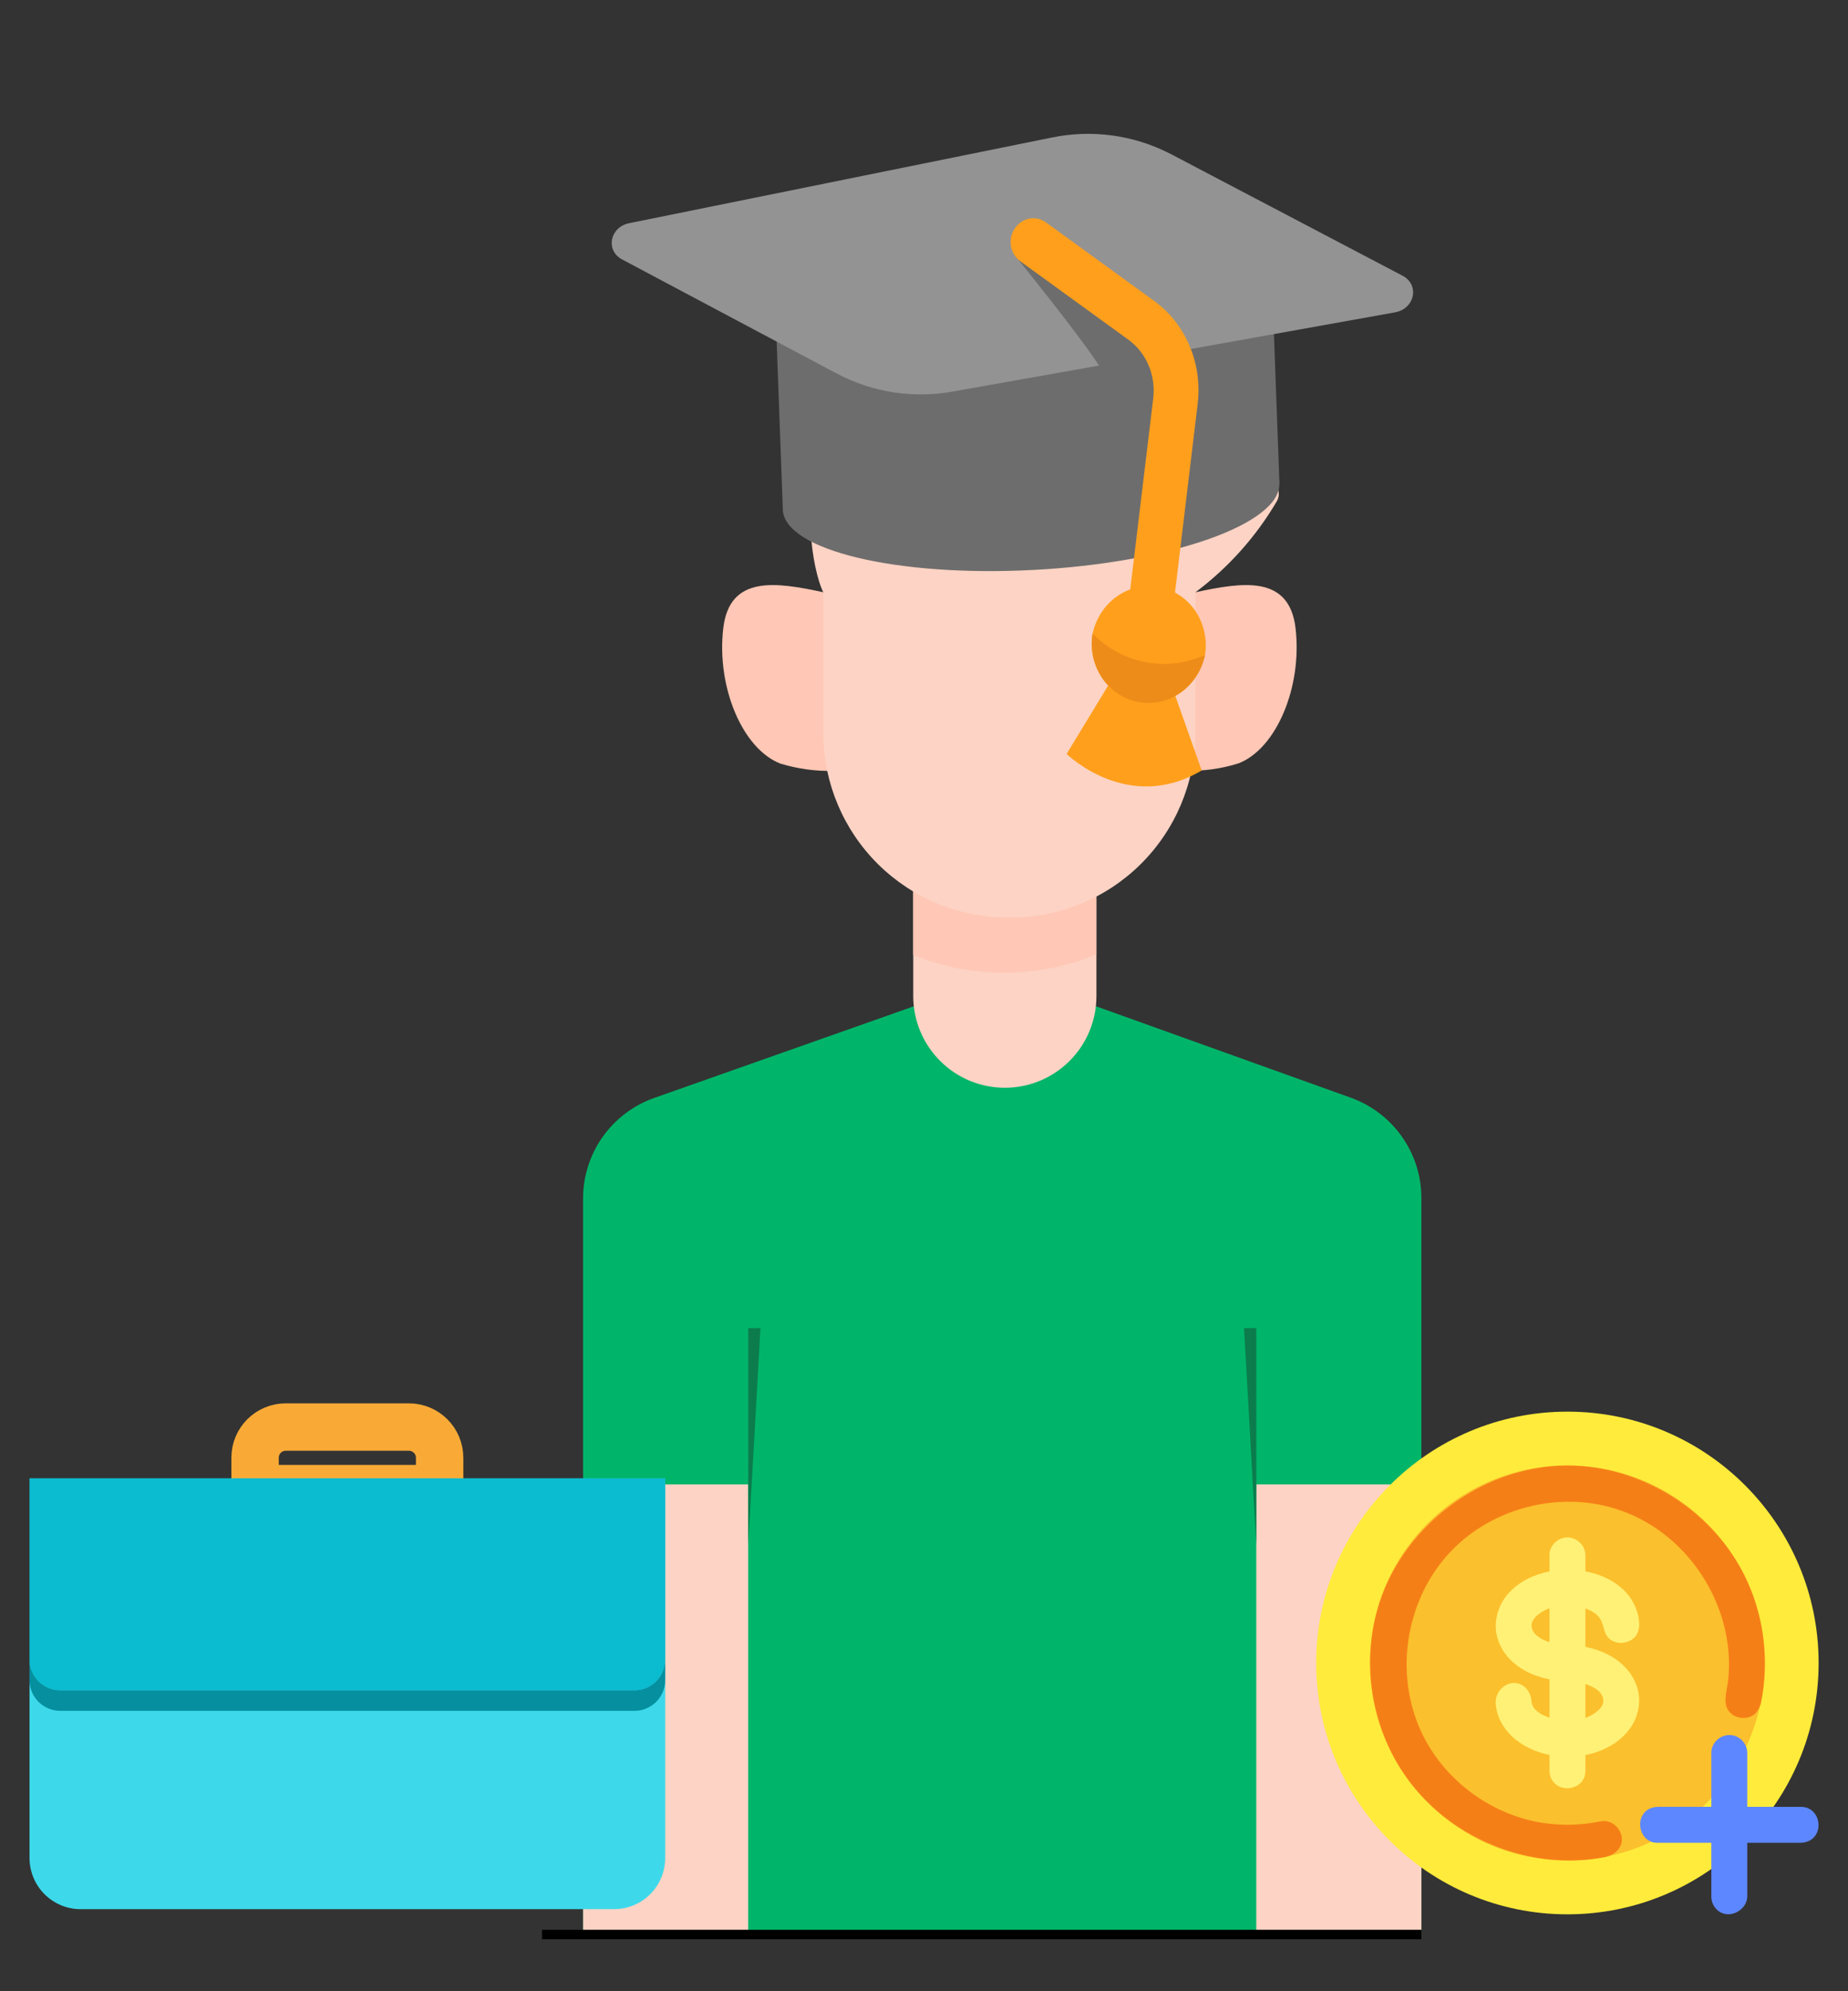 <svg width="39" height="42" viewBox="0 0 39 42" fill="none" xmlns="http://www.w3.org/2000/svg">
<rect x="0" y="0" width="39" height="42" fill="#333333" stroke="none"/>
<path d="M28.508 23.154L23.141 21.229H19.275L13.805 23.159C13.367 23.314 12.988 23.6 12.719 23.979C12.451 24.357 12.306 24.81 12.305 25.274V40.858H29.997V25.266C29.996 24.803 29.852 24.353 29.586 23.975C29.319 23.597 28.943 23.311 28.508 23.154Z" fill="#00B569"/>
<path d="M21.182 19.121C20.508 19.118 19.848 18.93 19.273 18.578V21.011C19.273 21.523 19.477 22.015 19.84 22.377C20.202 22.74 20.694 22.944 21.206 22.944C21.719 22.944 22.211 22.74 22.573 22.377C22.936 22.015 23.139 21.523 23.139 21.011V18.561C22.558 18.924 21.887 19.117 21.201 19.12L21.182 19.121Z" fill="#FCD3C4"/>
<path d="M21.182 19.122C20.508 19.118 19.848 18.931 19.273 18.579V20.144C19.88 20.39 20.528 20.516 21.182 20.516H21.199C21.864 20.516 22.522 20.385 23.137 20.132V18.562C22.555 18.926 21.884 19.119 21.199 19.122H21.182Z" fill="#FFC7B5"/>
<path d="M15.79 31.309H12.305V40.72H15.79V31.309Z" fill="#FCD3C4"/>
<path d="M29.997 31.309H26.512V40.72H29.997V31.309Z" fill="#FCD3C4"/>
<path d="M16.049 28.013H15.791V32.591L16.049 28.013Z" fill="#0C7C4D"/>
<path d="M26.254 28.013H26.512V32.591L26.254 28.013Z" fill="#0C7C4D"/>
<path d="M27.342 13.257C27.212 12.121 26.224 12.279 25.229 12.492C25.207 12.497 25.136 12.505 25.09 12.511V15.481C25.09 15.742 25.062 16.002 25.006 16.256C25.39 16.269 25.772 16.216 26.138 16.101C26.934 15.794 27.484 14.495 27.342 13.257ZM17.514 12.511C17.468 12.505 17.397 12.497 17.376 12.492C16.38 12.279 15.393 12.121 15.263 13.257C15.12 14.497 15.671 15.794 16.466 16.105C16.832 16.217 17.214 16.27 17.597 16.26C17.542 16.006 17.514 15.746 17.514 15.485V12.511Z" fill="#FFC7B5"/>
<path d="M24.738 6.515C24.533 6.763 22.464 9.8 24.07 7.582C21.949 9.166 22.887 7.934 24.07 6.515C22.907 6.283 23.58 7.582 21.293 7.582C19.596 7.582 17.911 5.609 17.374 8.213C16.739 11.304 17.374 12.492 17.374 12.492V15.482C17.381 16.515 17.797 17.503 18.532 18.23C19.267 18.956 20.26 19.36 21.293 19.354H21.309C22.342 19.36 23.336 18.956 24.07 18.23C24.805 17.503 25.222 16.515 25.228 15.482V12.493C25.925 11.972 26.511 11.316 26.951 10.564C27.323 9.838 24.759 9.029 24.738 8.213C24.789 6.986 25.468 7.502 24.738 6.515Z" fill="#FCD3C4"/>
<path d="M11.44 40.804H21.151H29.997" stroke="black" stroke-width="0.2"/>
<g clip-path="url(#clip0_1434_36804)">
<path d="M6.032 30.1H8.628C8.988 30.1 9.278 30.39 9.278 30.749V31.398H5.383V30.749C5.383 30.39 5.672 30.1 6.032 30.1Z" stroke="#F9AA36" stroke-linecap="round" stroke-linejoin="round"/>
<path d="M0.623 31.182H14.038V39.187C14.038 39.787 13.556 40.269 12.956 40.269H1.705C1.563 40.27 1.422 40.242 1.291 40.188C1.159 40.133 1.04 40.054 0.939 39.953C0.839 39.852 0.759 39.733 0.705 39.602C0.651 39.47 0.623 39.33 0.623 39.187V32.264V31.182Z" fill="#3DD9EB"/>
<path d="M4.529 35.653H1.272C0.913 35.653 0.623 35.364 0.623 35.004V31.182H14.038V35.004C14.038 35.364 13.749 35.653 13.389 35.653H9.809" fill="#0BBBCF"/>
<path d="M0.623 35.005V35.437C0.623 35.796 0.913 36.086 1.272 36.086H13.389C13.749 36.086 14.038 35.796 14.038 35.437V35.005C14.038 35.364 13.749 35.654 13.389 35.654H1.272C0.913 35.654 0.623 35.364 0.623 35.005Z" fill="#058F9F"/>
</g>
<path d="M33.079 40.378C36.006 40.378 38.38 38.004 38.38 35.077C38.38 32.149 36.006 29.775 33.079 29.775C30.151 29.775 27.777 32.149 27.777 35.077C27.777 38.004 30.151 40.378 33.079 40.378Z" fill="#FFEB3B"/>
<path d="M33.076 39.242C35.377 39.242 37.242 37.377 37.242 35.076C37.242 32.775 35.377 30.91 33.076 30.91C30.776 30.91 28.91 32.775 28.91 35.076C28.91 37.377 30.776 39.242 33.076 39.242Z" fill="#FBC02D"/>
<path d="M36.116 38.111V36.975C36.118 36.906 36.124 36.887 36.137 36.85C36.184 36.716 36.31 36.615 36.453 36.599C36.493 36.594 36.503 36.596 36.516 36.597C36.585 36.602 36.604 36.61 36.64 36.625C36.764 36.676 36.856 36.798 36.871 36.933C36.873 36.951 36.873 36.956 36.874 36.975V38.111H38.01C38.017 38.112 38.024 38.112 38.032 38.112C38.118 38.119 38.146 38.133 38.193 38.159C38.412 38.279 38.452 38.642 38.229 38.799C38.166 38.844 38.088 38.867 38.01 38.869H36.874V40.006C36.866 40.296 36.483 40.503 36.242 40.288C36.173 40.227 36.129 40.139 36.118 40.048C36.116 40.029 36.117 40.024 36.116 40.006V38.869H34.98C34.892 38.867 34.864 38.855 34.815 38.832C34.583 38.719 34.534 38.342 34.76 38.181C34.824 38.136 34.902 38.114 34.98 38.111H36.116Z" fill="#5D87FF"/>
<path fill-rule="evenodd" clip-rule="evenodd" d="M33.094 30.912C34.673 30.92 36.207 31.892 36.874 33.353C37.239 34.153 37.338 35.07 37.161 35.929C37.161 35.929 37.116 36.087 37.022 36.161C36.859 36.289 36.588 36.251 36.471 36.071C36.355 35.894 36.452 35.644 36.475 35.405C36.621 33.861 35.606 32.273 34.054 31.811C32.876 31.46 31.515 31.803 30.642 32.698C29.634 33.73 29.373 35.427 30.097 36.731C30.601 37.638 31.536 38.293 32.561 38.45C32.963 38.511 33.374 38.5 33.774 38.418L33.806 38.413C33.835 38.411 33.843 38.409 33.872 38.411C34.081 38.424 34.255 38.637 34.224 38.845C34.199 39.018 34.044 39.138 33.862 39.173C32.271 39.476 30.519 38.766 29.598 37.367C28.947 36.378 28.746 35.111 29.065 33.964C29.54 32.251 31.217 30.938 33.027 30.913C33.049 30.913 33.072 30.912 33.094 30.912Z" fill="#F57F17"/>
<path fill-rule="evenodd" clip-rule="evenodd" d="M32.7 33.145V32.806C32.703 32.727 32.71 32.713 32.722 32.679C32.768 32.549 32.89 32.45 33.028 32.431C33.077 32.424 33.089 32.428 33.105 32.428C33.281 32.446 33.431 32.582 33.455 32.754C33.458 32.777 33.457 32.783 33.458 32.806V33.144C33.953 33.237 34.41 33.517 34.556 34.016C34.581 34.1 34.593 34.187 34.594 34.275C34.594 34.275 34.589 34.395 34.543 34.474C34.428 34.672 34.114 34.719 33.946 34.549C33.777 34.378 33.919 34.107 33.494 33.941C33.483 33.936 33.47 33.931 33.458 33.927V34.737C33.932 34.829 34.369 35.094 34.535 35.545C34.642 35.834 34.594 36.172 34.42 36.428C34.207 36.743 33.851 36.942 33.458 37.019V37.352C33.455 37.448 33.442 37.476 33.416 37.526C33.299 37.752 32.929 37.796 32.77 37.57C32.735 37.521 32.712 37.464 32.704 37.404C32.701 37.381 32.701 37.375 32.7 37.352V37.016C32.491 36.974 32.29 36.897 32.112 36.783C31.818 36.596 31.585 36.288 31.565 35.926C31.552 35.675 31.789 35.442 32.041 35.509C32.203 35.553 32.312 35.713 32.322 35.887C32.334 36.068 32.525 36.163 32.664 36.218C32.676 36.222 32.688 36.227 32.7 36.231V35.422C32.209 35.327 31.747 35.044 31.602 34.55C31.507 34.225 31.607 33.858 31.837 33.604C32.063 33.355 32.376 33.208 32.7 33.145ZM33.458 35.519V36.235C33.557 36.2 33.647 36.15 33.721 36.083C33.787 36.025 33.844 35.947 33.836 35.858C33.819 35.665 33.611 35.572 33.458 35.519ZM32.7 33.923C32.601 33.958 32.511 34.009 32.437 34.075C32.372 34.133 32.315 34.21 32.322 34.298C32.338 34.491 32.545 34.586 32.7 34.639V33.923Z" fill="#FFF176"/>
<g clip-path="url(#clip1_1434_36804)">
<path d="M21.817 12.021C24.711 11.868 27.031 11.051 26.999 10.195C26.968 9.339 24.596 8.769 21.703 8.922C18.809 9.074 16.488 9.892 16.52 10.748C16.552 11.604 18.923 12.174 21.817 12.021Z" fill="#6D6D6D"/>
<path d="M21.622 6.677C24.515 6.524 26.836 5.706 26.804 4.85C26.773 3.994 24.401 3.424 21.507 3.577C18.613 3.73 16.293 4.547 16.325 5.403C16.356 6.259 18.728 6.829 21.622 6.677Z" fill="#6D6D6D"/>
<path d="M26.804 4.85L16.324 5.403L16.521 10.748L27.001 10.195L26.804 4.85Z" fill="#6D6D6D"/>
<path d="M29.442 6.588L24.285 7.513L23.188 7.712L20.117 8.257C19.286 8.409 18.433 8.281 17.682 7.891L13.13 5.473C12.773 5.285 12.87 4.791 13.276 4.708L22.193 2.902C23.044 2.726 23.924 2.846 24.699 3.244L29.6 5.816C29.963 6.007 29.86 6.51 29.442 6.588Z" fill="#939393"/>
<path d="M21.402 5.369C21.402 5.369 22.761 7.04 23.191 7.707L23.825 8.526L24.665 8.288C24.665 8.288 24.475 6.69 24.416 6.683C24.356 6.676 22.163 5.2 22.163 5.2L21.402 5.369Z" fill="#6D6D6D"/>
<path d="M22.51 15.902C22.51 15.902 23.801 17.176 25.36 16.251L24.6 14.102L23.673 13.989L22.51 15.902Z" fill="#FF9F1C"/>
<path d="M24.08 14.488C23.956 14.473 23.843 14.406 23.766 14.303C23.689 14.2 23.655 14.068 23.671 13.938L24.337 8.408C24.366 8.168 24.333 7.925 24.24 7.706C24.147 7.486 23.998 7.298 23.809 7.162L21.529 5.509C21.427 5.434 21.357 5.32 21.335 5.191C21.314 5.061 21.342 4.928 21.415 4.819C21.487 4.711 21.597 4.636 21.72 4.612C21.844 4.588 21.971 4.616 22.074 4.691L24.353 6.344C24.683 6.582 24.943 6.911 25.105 7.295C25.268 7.679 25.326 8.104 25.275 8.523L24.61 14.053C24.594 14.183 24.529 14.303 24.43 14.384C24.33 14.466 24.205 14.503 24.08 14.488Z" fill="#FF9F1C"/>
<path d="M25.44 13.746C25.437 13.769 25.434 13.793 25.429 13.815C25.363 14.132 25.185 14.411 24.931 14.597C24.676 14.782 24.365 14.86 24.061 14.813C23.756 14.767 23.482 14.6 23.293 14.348C23.104 14.095 23.015 13.774 23.045 13.453C23.049 13.422 23.052 13.393 23.059 13.364C23.127 13.048 23.307 12.77 23.563 12.586C23.819 12.402 24.13 12.327 24.434 12.376C24.739 12.425 25.012 12.594 25.199 12.848C25.386 13.103 25.472 13.424 25.44 13.746Z" fill="#FF9F1C"/>
<path d="M25.43 13.815C25.364 14.132 25.186 14.411 24.931 14.597C24.677 14.782 24.366 14.86 24.062 14.813C23.757 14.767 23.483 14.6 23.294 14.348C23.105 14.095 23.016 13.774 23.046 13.453C23.049 13.422 23.053 13.393 23.06 13.364C23.365 13.677 23.753 13.887 24.175 13.967C24.597 14.047 25.034 13.995 25.43 13.815Z" fill="#ED8C18"/>
</g>
<defs>
<clipPath id="clip0_1434_36804">
<rect width="13.848" height="13.848" fill="white" transform="translate(0.189 28.152)"/>
</clipPath>
<clipPath id="clip1_1434_36804">
<rect width="18.914" height="15.653" fill="white" transform="translate(12.475 0.456) rotate(6.975)"/>
</clipPath>
</defs>
</svg>
